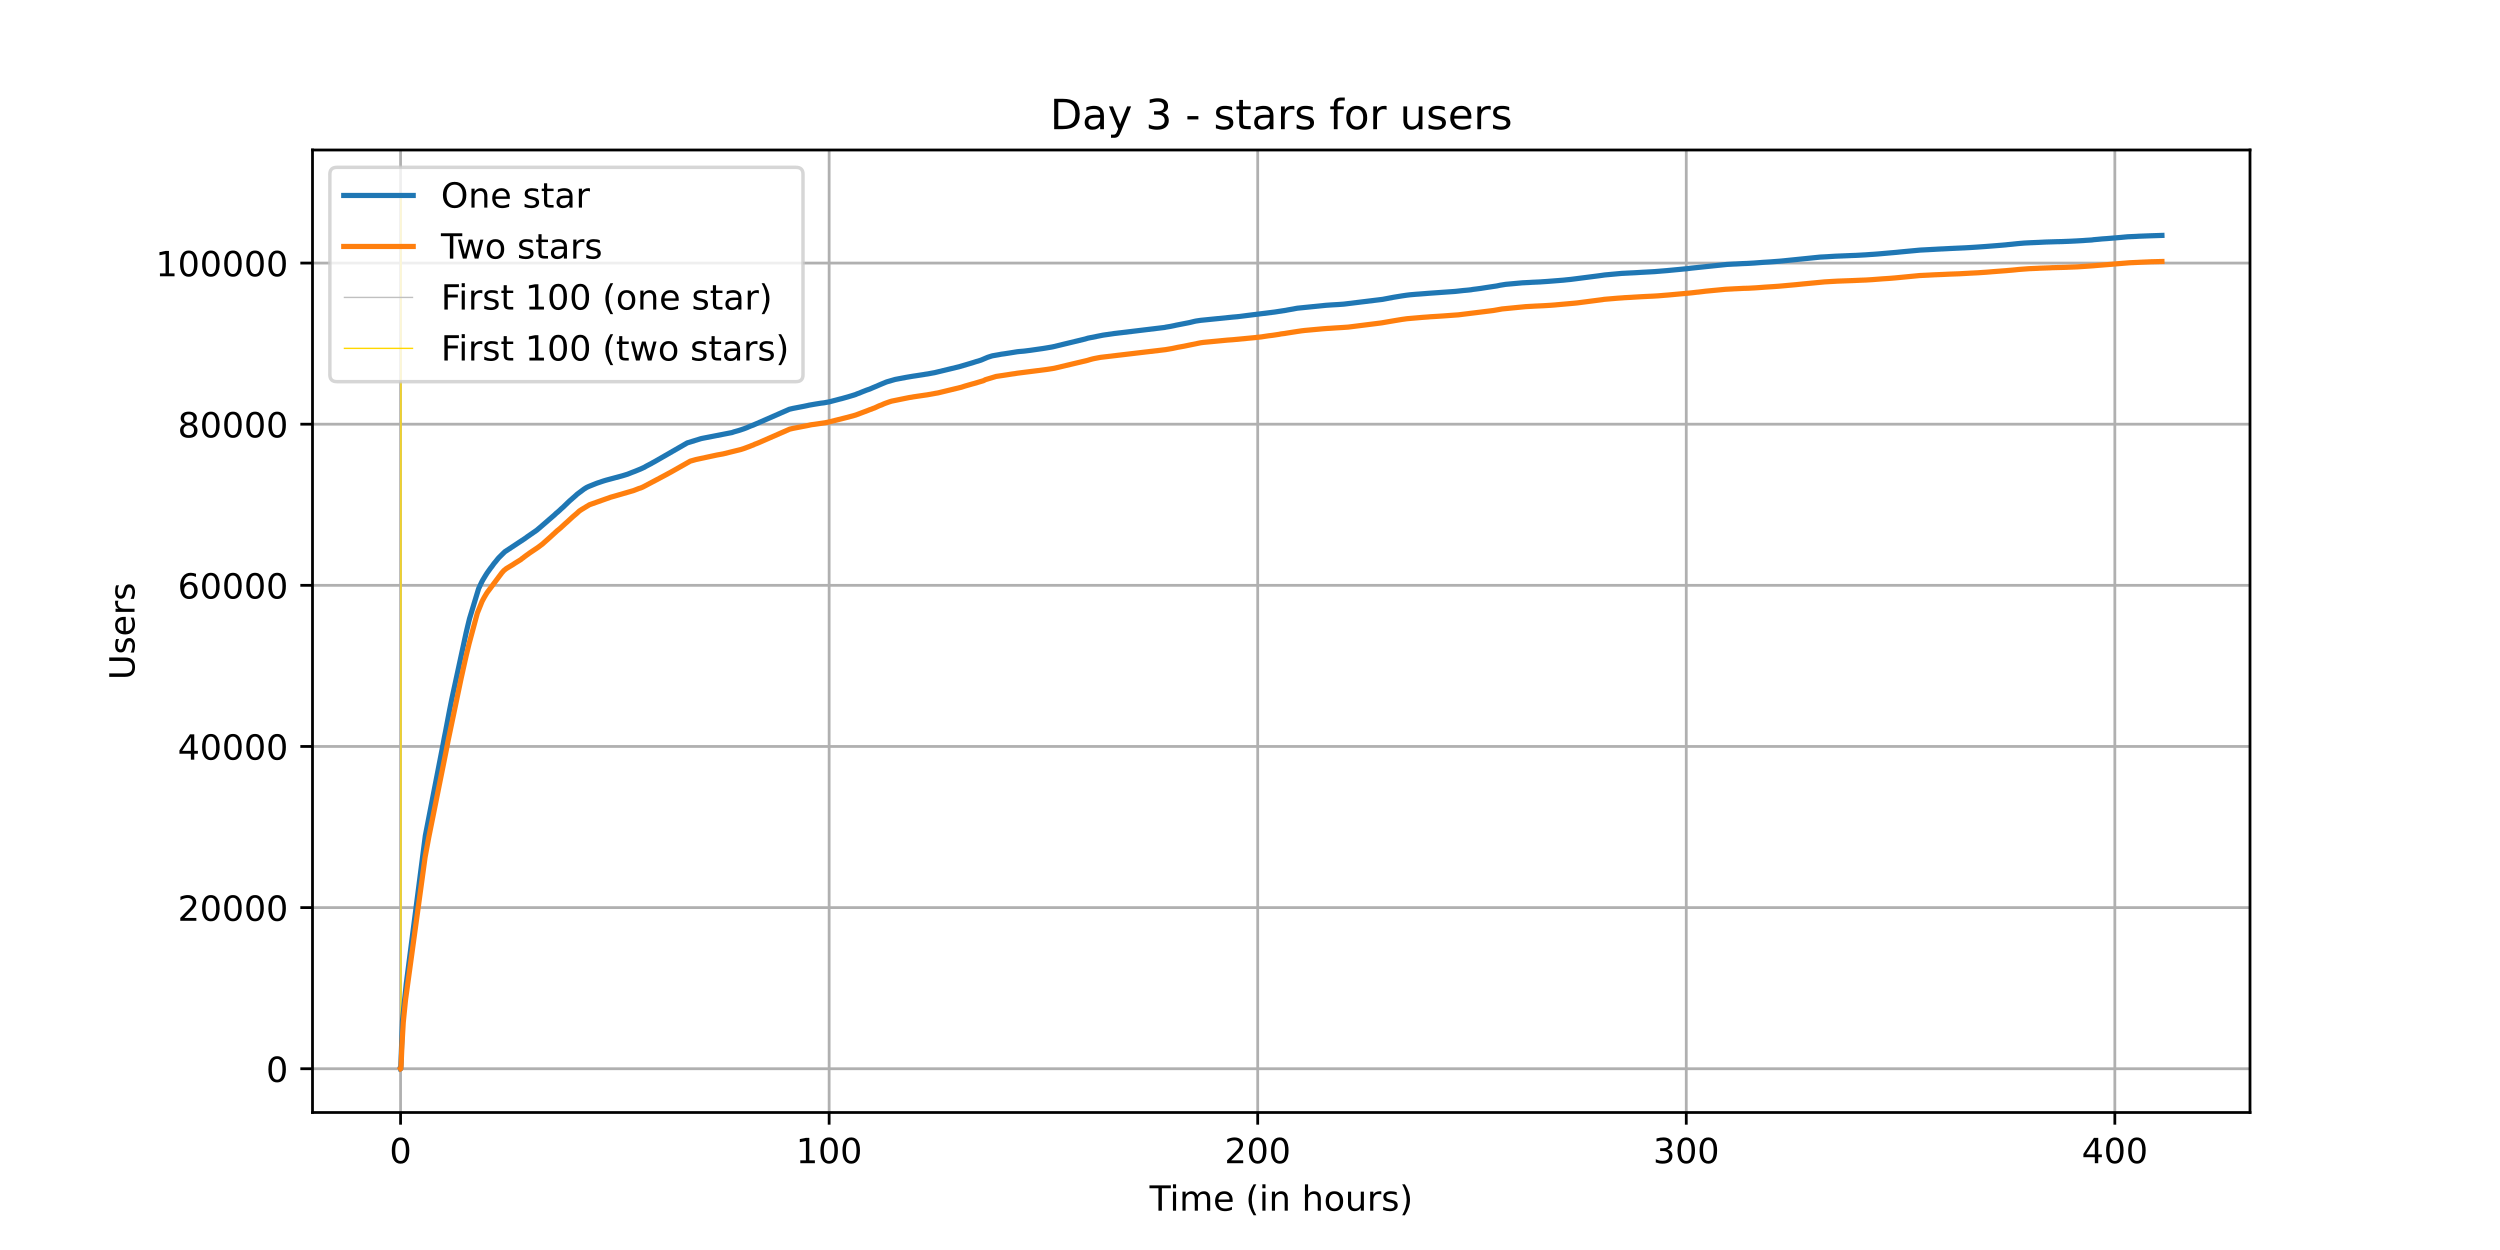<?xml version="1.0" encoding="utf-8" standalone="no"?>
<!DOCTYPE svg PUBLIC "-//W3C//DTD SVG 1.1//EN"
  "http://www.w3.org/Graphics/SVG/1.1/DTD/svg11.dtd">
<!-- Created with matplotlib (https://matplotlib.org/) -->
<svg height="360pt" version="1.1" viewBox="0 0 720 360" width="720pt" xmlns="http://www.w3.org/2000/svg" xmlns:xlink="http://www.w3.org/1999/xlink">
 <defs>
  <style type="text/css">*{stroke-linecap:butt;stroke-linejoin:round;}</style>
 </defs>
 <g id="figure_1">
  <g id="patch_1">
   <path d="M 0 360 
L 720 360 
L 720 0 
L 0 0 
z
" style="fill:#ffffff;"/>
  </g>
  <g id="axes_1">
   <g id="patch_2">
    <path d="M 90 320.4 
L 648 320.4 
L 648 43.2 
L 90 43.2 
z
" style="fill:#ffffff;"/>
   </g>
   <g id="matplotlib.axis_1">
    <g id="xtick_1">
     <g id="line2d_1">
      <path clip-path="url(#pcbed439eac)" d="M 115.364 320.4 
L 115.364 43.2 
" style="fill:none;stroke:#b0b0b0;stroke-linecap:square;stroke-width:0.8;"/>
     </g>
     <g id="line2d_2">
      <defs>
       <path d="M 0 0 
L 0 3.5 
" id="m669757d100" style="stroke:#000000;stroke-width:0.8;"/>
      </defs>
      <g>
       <use style="stroke:#000000;stroke-width:0.8;" x="115.364" xlink:href="#m669757d100" y="320.4"/>
      </g>
     </g>
     <g id="text_1">
      <!-- 0 -->
      <g transform="translate(112.182 334.998)scale(0.1 -0.1)">
       <defs>
        <path d="M 31.781 66.406 
Q 24.172 66.406 20.328 58.906 
Q 16.5 51.422 16.5 36.375 
Q 16.5 21.391 20.328 13.891 
Q 24.172 6.391 31.781 6.391 
Q 39.453 6.391 43.281 13.891 
Q 47.125 21.391 47.125 36.375 
Q 47.125 51.422 43.281 58.906 
Q 39.453 66.406 31.781 66.406 
z
M 31.781 74.219 
Q 44.047 74.219 50.516 64.516 
Q 56.984 54.828 56.984 36.375 
Q 56.984 17.969 50.516 8.266 
Q 44.047 -1.422 31.781 -1.422 
Q 19.531 -1.422 13.062 8.266 
Q 6.594 17.969 6.594 36.375 
Q 6.594 54.828 13.062 64.516 
Q 19.531 74.219 31.781 74.219 
z
" id="DejaVuSans-48"/>
       </defs>
       <use xlink:href="#DejaVuSans-48"/>
      </g>
     </g>
    </g>
    <g id="xtick_2">
     <g id="line2d_3">
      <path clip-path="url(#pcbed439eac)" d="M 238.791 320.4 
L 238.791 43.2 
" style="fill:none;stroke:#b0b0b0;stroke-linecap:square;stroke-width:0.8;"/>
     </g>
     <g id="line2d_4">
      <g>
       <use style="stroke:#000000;stroke-width:0.8;" x="238.791" xlink:href="#m669757d100" y="320.4"/>
      </g>
     </g>
     <g id="text_2">
      <!-- 100 -->
      <g transform="translate(229.247 334.998)scale(0.1 -0.1)">
       <defs>
        <path d="M 12.406 8.297 
L 28.516 8.297 
L 28.516 63.922 
L 10.984 60.406 
L 10.984 69.391 
L 28.422 72.906 
L 38.281 72.906 
L 38.281 8.297 
L 54.391 8.297 
L 54.391 0 
L 12.406 0 
z
" id="DejaVuSans-49"/>
       </defs>
       <use xlink:href="#DejaVuSans-49"/>
       <use x="63.623" xlink:href="#DejaVuSans-48"/>
       <use x="127.246" xlink:href="#DejaVuSans-48"/>
      </g>
     </g>
    </g>
    <g id="xtick_3">
     <g id="line2d_5">
      <path clip-path="url(#pcbed439eac)" d="M 362.219 320.4 
L 362.219 43.2 
" style="fill:none;stroke:#b0b0b0;stroke-linecap:square;stroke-width:0.8;"/>
     </g>
     <g id="line2d_6">
      <g>
       <use style="stroke:#000000;stroke-width:0.8;" x="362.219" xlink:href="#m669757d100" y="320.4"/>
      </g>
     </g>
     <g id="text_3">
      <!-- 200 -->
      <g transform="translate(352.675 334.998)scale(0.1 -0.1)">
       <defs>
        <path d="M 19.188 8.297 
L 53.609 8.297 
L 53.609 0 
L 7.328 0 
L 7.328 8.297 
Q 12.938 14.109 22.625 23.891 
Q 32.328 33.688 34.812 36.531 
Q 39.547 41.844 41.422 45.531 
Q 43.312 49.219 43.312 52.781 
Q 43.312 58.594 39.234 62.25 
Q 35.156 65.922 28.609 65.922 
Q 23.969 65.922 18.812 64.312 
Q 13.672 62.703 7.812 59.422 
L 7.812 69.391 
Q 13.766 71.781 18.938 73 
Q 24.125 74.219 28.422 74.219 
Q 39.75 74.219 46.484 68.547 
Q 53.219 62.891 53.219 53.422 
Q 53.219 48.922 51.531 44.891 
Q 49.859 40.875 45.406 35.406 
Q 44.188 33.984 37.641 27.219 
Q 31.109 20.453 19.188 8.297 
z
" id="DejaVuSans-50"/>
       </defs>
       <use xlink:href="#DejaVuSans-50"/>
       <use x="63.623" xlink:href="#DejaVuSans-48"/>
       <use x="127.246" xlink:href="#DejaVuSans-48"/>
      </g>
     </g>
    </g>
    <g id="xtick_4">
     <g id="line2d_7">
      <path clip-path="url(#pcbed439eac)" d="M 485.646 320.4 
L 485.646 43.2 
" style="fill:none;stroke:#b0b0b0;stroke-linecap:square;stroke-width:0.8;"/>
     </g>
     <g id="line2d_8">
      <g>
       <use style="stroke:#000000;stroke-width:0.8;" x="485.646" xlink:href="#m669757d100" y="320.4"/>
      </g>
     </g>
     <g id="text_4">
      <!-- 300 -->
      <g transform="translate(476.102 334.998)scale(0.1 -0.1)">
       <defs>
        <path d="M 40.578 39.312 
Q 47.656 37.797 51.625 33 
Q 55.609 28.219 55.609 21.188 
Q 55.609 10.406 48.188 4.484 
Q 40.766 -1.422 27.094 -1.422 
Q 22.516 -1.422 17.656 -0.516 
Q 12.797 0.391 7.625 2.203 
L 7.625 11.719 
Q 11.719 9.328 16.594 8.109 
Q 21.484 6.891 26.812 6.891 
Q 36.078 6.891 40.938 10.547 
Q 45.797 14.203 45.797 21.188 
Q 45.797 27.641 41.281 31.266 
Q 36.766 34.906 28.719 34.906 
L 20.219 34.906 
L 20.219 43.016 
L 29.109 43.016 
Q 36.375 43.016 40.234 45.922 
Q 44.094 48.828 44.094 54.297 
Q 44.094 59.906 40.109 62.906 
Q 36.141 65.922 28.719 65.922 
Q 24.656 65.922 20.016 65.031 
Q 15.375 64.156 9.812 62.312 
L 9.812 71.094 
Q 15.438 72.656 20.344 73.438 
Q 25.25 74.219 29.594 74.219 
Q 40.828 74.219 47.359 69.109 
Q 53.906 64.016 53.906 55.328 
Q 53.906 49.266 50.438 45.094 
Q 46.969 40.922 40.578 39.312 
z
" id="DejaVuSans-51"/>
       </defs>
       <use xlink:href="#DejaVuSans-51"/>
       <use x="63.623" xlink:href="#DejaVuSans-48"/>
       <use x="127.246" xlink:href="#DejaVuSans-48"/>
      </g>
     </g>
    </g>
    <g id="xtick_5">
     <g id="line2d_9">
      <path clip-path="url(#pcbed439eac)" d="M 609.073 320.4 
L 609.073 43.2 
" style="fill:none;stroke:#b0b0b0;stroke-linecap:square;stroke-width:0.8;"/>
     </g>
     <g id="line2d_10">
      <g>
       <use style="stroke:#000000;stroke-width:0.8;" x="609.073" xlink:href="#m669757d100" y="320.4"/>
      </g>
     </g>
     <g id="text_5">
      <!-- 400 -->
      <g transform="translate(599.53 334.998)scale(0.1 -0.1)">
       <defs>
        <path d="M 37.797 64.312 
L 12.891 25.391 
L 37.797 25.391 
z
M 35.203 72.906 
L 47.609 72.906 
L 47.609 25.391 
L 58.016 25.391 
L 58.016 17.188 
L 47.609 17.188 
L 47.609 0 
L 37.797 0 
L 37.797 17.188 
L 4.891 17.188 
L 4.891 26.703 
z
" id="DejaVuSans-52"/>
       </defs>
       <use xlink:href="#DejaVuSans-52"/>
       <use x="63.623" xlink:href="#DejaVuSans-48"/>
       <use x="127.246" xlink:href="#DejaVuSans-48"/>
      </g>
     </g>
    </g>
    <g id="text_6">
     <!-- Time (in hours) -->
     <g transform="translate(331.072 348.677)scale(0.1 -0.1)">
      <defs>
       <path d="M -0.297 72.906 
L 61.375 72.906 
L 61.375 64.594 
L 35.5 64.594 
L 35.5 0 
L 25.594 0 
L 25.594 64.594 
L -0.297 64.594 
z
" id="DejaVuSans-84"/>
       <path d="M 9.422 54.688 
L 18.406 54.688 
L 18.406 0 
L 9.422 0 
z
M 9.422 75.984 
L 18.406 75.984 
L 18.406 64.594 
L 9.422 64.594 
z
" id="DejaVuSans-105"/>
       <path d="M 52 44.188 
Q 55.375 50.25 60.062 53.125 
Q 64.75 56 71.094 56 
Q 79.641 56 84.281 50.016 
Q 88.922 44.047 88.922 33.016 
L 88.922 0 
L 79.891 0 
L 79.891 32.719 
Q 79.891 40.578 77.094 44.375 
Q 74.312 48.188 68.609 48.188 
Q 61.625 48.188 57.562 43.547 
Q 53.516 38.922 53.516 30.906 
L 53.516 0 
L 44.484 0 
L 44.484 32.719 
Q 44.484 40.625 41.703 44.406 
Q 38.922 48.188 33.109 48.188 
Q 26.219 48.188 22.156 43.531 
Q 18.109 38.875 18.109 30.906 
L 18.109 0 
L 9.078 0 
L 9.078 54.688 
L 18.109 54.688 
L 18.109 46.188 
Q 21.188 51.219 25.484 53.609 
Q 29.781 56 35.688 56 
Q 41.656 56 45.828 52.969 
Q 50 49.953 52 44.188 
z
" id="DejaVuSans-109"/>
       <path d="M 56.203 29.594 
L 56.203 25.203 
L 14.891 25.203 
Q 15.484 15.922 20.484 11.062 
Q 25.484 6.203 34.422 6.203 
Q 39.594 6.203 44.453 7.469 
Q 49.312 8.734 54.109 11.281 
L 54.109 2.781 
Q 49.266 0.734 44.188 -0.344 
Q 39.109 -1.422 33.891 -1.422 
Q 20.797 -1.422 13.156 6.188 
Q 5.516 13.812 5.516 26.812 
Q 5.516 40.234 12.766 48.109 
Q 20.016 56 32.328 56 
Q 43.359 56 49.781 48.891 
Q 56.203 41.797 56.203 29.594 
z
M 47.219 32.234 
Q 47.125 39.594 43.094 43.984 
Q 39.062 48.391 32.422 48.391 
Q 24.906 48.391 20.391 44.141 
Q 15.875 39.891 15.188 32.172 
z
" id="DejaVuSans-101"/>
       <path id="DejaVuSans-32"/>
       <path d="M 31 75.875 
Q 24.469 64.656 21.281 53.656 
Q 18.109 42.672 18.109 31.391 
Q 18.109 20.125 21.312 9.062 
Q 24.516 -2 31 -13.188 
L 23.188 -13.188 
Q 15.875 -1.703 12.234 9.375 
Q 8.594 20.453 8.594 31.391 
Q 8.594 42.281 12.203 53.312 
Q 15.828 64.359 23.188 75.875 
z
" id="DejaVuSans-40"/>
       <path d="M 54.891 33.016 
L 54.891 0 
L 45.906 0 
L 45.906 32.719 
Q 45.906 40.484 42.875 44.328 
Q 39.844 48.188 33.797 48.188 
Q 26.516 48.188 22.312 43.547 
Q 18.109 38.922 18.109 30.906 
L 18.109 0 
L 9.078 0 
L 9.078 54.688 
L 18.109 54.688 
L 18.109 46.188 
Q 21.344 51.125 25.703 53.562 
Q 30.078 56 35.797 56 
Q 45.219 56 50.047 50.172 
Q 54.891 44.344 54.891 33.016 
z
" id="DejaVuSans-110"/>
       <path d="M 54.891 33.016 
L 54.891 0 
L 45.906 0 
L 45.906 32.719 
Q 45.906 40.484 42.875 44.328 
Q 39.844 48.188 33.797 48.188 
Q 26.516 48.188 22.312 43.547 
Q 18.109 38.922 18.109 30.906 
L 18.109 0 
L 9.078 0 
L 9.078 75.984 
L 18.109 75.984 
L 18.109 46.188 
Q 21.344 51.125 25.703 53.562 
Q 30.078 56 35.797 56 
Q 45.219 56 50.047 50.172 
Q 54.891 44.344 54.891 33.016 
z
" id="DejaVuSans-104"/>
       <path d="M 30.609 48.391 
Q 23.391 48.391 19.188 42.75 
Q 14.984 37.109 14.984 27.297 
Q 14.984 17.484 19.156 11.844 
Q 23.344 6.203 30.609 6.203 
Q 37.797 6.203 41.984 11.859 
Q 46.188 17.531 46.188 27.297 
Q 46.188 37.016 41.984 42.703 
Q 37.797 48.391 30.609 48.391 
z
M 30.609 56 
Q 42.328 56 49.016 48.375 
Q 55.719 40.766 55.719 27.297 
Q 55.719 13.875 49.016 6.219 
Q 42.328 -1.422 30.609 -1.422 
Q 18.844 -1.422 12.172 6.219 
Q 5.516 13.875 5.516 27.297 
Q 5.516 40.766 12.172 48.375 
Q 18.844 56 30.609 56 
z
" id="DejaVuSans-111"/>
       <path d="M 8.5 21.578 
L 8.5 54.688 
L 17.484 54.688 
L 17.484 21.922 
Q 17.484 14.156 20.5 10.266 
Q 23.531 6.391 29.594 6.391 
Q 36.859 6.391 41.078 11.031 
Q 45.312 15.672 45.312 23.688 
L 45.312 54.688 
L 54.297 54.688 
L 54.297 0 
L 45.312 0 
L 45.312 8.406 
Q 42.047 3.422 37.719 1 
Q 33.406 -1.422 27.688 -1.422 
Q 18.266 -1.422 13.375 4.438 
Q 8.5 10.297 8.5 21.578 
z
M 31.109 56 
z
" id="DejaVuSans-117"/>
       <path d="M 41.109 46.297 
Q 39.594 47.172 37.812 47.578 
Q 36.031 48 33.891 48 
Q 26.266 48 22.188 43.047 
Q 18.109 38.094 18.109 28.812 
L 18.109 0 
L 9.078 0 
L 9.078 54.688 
L 18.109 54.688 
L 18.109 46.188 
Q 20.953 51.172 25.484 53.578 
Q 30.031 56 36.531 56 
Q 37.453 56 38.578 55.875 
Q 39.703 55.766 41.062 55.516 
z
" id="DejaVuSans-114"/>
       <path d="M 44.281 53.078 
L 44.281 44.578 
Q 40.484 46.531 36.375 47.5 
Q 32.281 48.484 27.875 48.484 
Q 21.188 48.484 17.844 46.438 
Q 14.5 44.391 14.5 40.281 
Q 14.5 37.156 16.891 35.375 
Q 19.281 33.594 26.516 31.984 
L 29.594 31.297 
Q 39.156 29.25 43.188 25.516 
Q 47.219 21.781 47.219 15.094 
Q 47.219 7.469 41.188 3.016 
Q 35.156 -1.422 24.609 -1.422 
Q 20.219 -1.422 15.453 -0.562 
Q 10.688 0.297 5.422 2 
L 5.422 11.281 
Q 10.406 8.688 15.234 7.391 
Q 20.062 6.109 24.812 6.109 
Q 31.156 6.109 34.562 8.281 
Q 37.984 10.453 37.984 14.406 
Q 37.984 18.062 35.516 20.016 
Q 33.062 21.969 24.703 23.781 
L 21.578 24.516 
Q 13.234 26.266 9.516 29.906 
Q 5.812 33.547 5.812 39.891 
Q 5.812 47.609 11.281 51.797 
Q 16.75 56 26.812 56 
Q 31.781 56 36.172 55.266 
Q 40.578 54.547 44.281 53.078 
z
" id="DejaVuSans-115"/>
       <path d="M 8.016 75.875 
L 15.828 75.875 
Q 23.141 64.359 26.781 53.312 
Q 30.422 42.281 30.422 31.391 
Q 30.422 20.453 26.781 9.375 
Q 23.141 -1.703 15.828 -13.188 
L 8.016 -13.188 
Q 14.5 -2 17.703 9.062 
Q 20.906 20.125 20.906 31.391 
Q 20.906 42.672 17.703 53.656 
Q 14.5 64.656 8.016 75.875 
z
" id="DejaVuSans-41"/>
      </defs>
      <use xlink:href="#DejaVuSans-84"/>
      <use x="57.959" xlink:href="#DejaVuSans-105"/>
      <use x="85.742" xlink:href="#DejaVuSans-109"/>
      <use x="183.154" xlink:href="#DejaVuSans-101"/>
      <use x="244.678" xlink:href="#DejaVuSans-32"/>
      <use x="276.465" xlink:href="#DejaVuSans-40"/>
      <use x="315.479" xlink:href="#DejaVuSans-105"/>
      <use x="343.262" xlink:href="#DejaVuSans-110"/>
      <use x="406.641" xlink:href="#DejaVuSans-32"/>
      <use x="438.428" xlink:href="#DejaVuSans-104"/>
      <use x="501.807" xlink:href="#DejaVuSans-111"/>
      <use x="562.988" xlink:href="#DejaVuSans-117"/>
      <use x="626.367" xlink:href="#DejaVuSans-114"/>
      <use x="667.48" xlink:href="#DejaVuSans-115"/>
      <use x="719.58" xlink:href="#DejaVuSans-41"/>
     </g>
    </g>
   </g>
   <g id="matplotlib.axis_2">
    <g id="ytick_1">
     <g id="line2d_11">
      <path clip-path="url(#pcbed439eac)" d="M 90 307.8 
L 648 307.8 
" style="fill:none;stroke:#b0b0b0;stroke-linecap:square;stroke-width:0.8;"/>
     </g>
     <g id="line2d_12">
      <defs>
       <path d="M 0 0 
L -3.5 0 
" id="m3b48a72326" style="stroke:#000000;stroke-width:0.8;"/>
      </defs>
      <g>
       <use style="stroke:#000000;stroke-width:0.8;" x="90" xlink:href="#m3b48a72326" y="307.8"/>
      </g>
     </g>
     <g id="text_7">
      <!-- 0 -->
      <g transform="translate(76.638 311.599)scale(0.1 -0.1)">
       <use xlink:href="#DejaVuSans-48"/>
      </g>
     </g>
    </g>
    <g id="ytick_2">
     <g id="line2d_13">
      <path clip-path="url(#pcbed439eac)" d="M 90 261.394 
L 648 261.394 
" style="fill:none;stroke:#b0b0b0;stroke-linecap:square;stroke-width:0.8;"/>
     </g>
     <g id="line2d_14">
      <g>
       <use style="stroke:#000000;stroke-width:0.8;" x="90" xlink:href="#m3b48a72326" y="261.394"/>
      </g>
     </g>
     <g id="text_8">
      <!-- 20000 -->
      <g transform="translate(51.188 265.193)scale(0.1 -0.1)">
       <use xlink:href="#DejaVuSans-50"/>
       <use x="63.623" xlink:href="#DejaVuSans-48"/>
       <use x="127.246" xlink:href="#DejaVuSans-48"/>
       <use x="190.869" xlink:href="#DejaVuSans-48"/>
       <use x="254.492" xlink:href="#DejaVuSans-48"/>
      </g>
     </g>
    </g>
    <g id="ytick_3">
     <g id="line2d_15">
      <path clip-path="url(#pcbed439eac)" d="M 90 214.987 
L 648 214.987 
" style="fill:none;stroke:#b0b0b0;stroke-linecap:square;stroke-width:0.8;"/>
     </g>
     <g id="line2d_16">
      <g>
       <use style="stroke:#000000;stroke-width:0.8;" x="90" xlink:href="#m3b48a72326" y="214.987"/>
      </g>
     </g>
     <g id="text_9">
      <!-- 40000 -->
      <g transform="translate(51.188 218.786)scale(0.1 -0.1)">
       <use xlink:href="#DejaVuSans-52"/>
       <use x="63.623" xlink:href="#DejaVuSans-48"/>
       <use x="127.246" xlink:href="#DejaVuSans-48"/>
       <use x="190.869" xlink:href="#DejaVuSans-48"/>
       <use x="254.492" xlink:href="#DejaVuSans-48"/>
      </g>
     </g>
    </g>
    <g id="ytick_4">
     <g id="line2d_17">
      <path clip-path="url(#pcbed439eac)" d="M 90 168.581 
L 648 168.581 
" style="fill:none;stroke:#b0b0b0;stroke-linecap:square;stroke-width:0.8;"/>
     </g>
     <g id="line2d_18">
      <g>
       <use style="stroke:#000000;stroke-width:0.8;" x="90" xlink:href="#m3b48a72326" y="168.581"/>
      </g>
     </g>
     <g id="text_10">
      <!-- 60000 -->
      <g transform="translate(51.188 172.38)scale(0.1 -0.1)">
       <defs>
        <path d="M 33.016 40.375 
Q 26.375 40.375 22.484 35.828 
Q 18.609 31.297 18.609 23.391 
Q 18.609 15.531 22.484 10.953 
Q 26.375 6.391 33.016 6.391 
Q 39.656 6.391 43.531 10.953 
Q 47.406 15.531 47.406 23.391 
Q 47.406 31.297 43.531 35.828 
Q 39.656 40.375 33.016 40.375 
z
M 52.594 71.297 
L 52.594 62.312 
Q 48.875 64.062 45.094 64.984 
Q 41.312 65.922 37.594 65.922 
Q 27.828 65.922 22.672 59.328 
Q 17.531 52.734 16.797 39.406 
Q 19.672 43.656 24.016 45.922 
Q 28.375 48.188 33.594 48.188 
Q 44.578 48.188 50.953 41.516 
Q 57.328 34.859 57.328 23.391 
Q 57.328 12.156 50.688 5.359 
Q 44.047 -1.422 33.016 -1.422 
Q 20.359 -1.422 13.672 8.266 
Q 6.984 17.969 6.984 36.375 
Q 6.984 53.656 15.188 63.938 
Q 23.391 74.219 37.203 74.219 
Q 40.922 74.219 44.703 73.484 
Q 48.484 72.75 52.594 71.297 
z
" id="DejaVuSans-54"/>
       </defs>
       <use xlink:href="#DejaVuSans-54"/>
       <use x="63.623" xlink:href="#DejaVuSans-48"/>
       <use x="127.246" xlink:href="#DejaVuSans-48"/>
       <use x="190.869" xlink:href="#DejaVuSans-48"/>
       <use x="254.492" xlink:href="#DejaVuSans-48"/>
      </g>
     </g>
    </g>
    <g id="ytick_5">
     <g id="line2d_19">
      <path clip-path="url(#pcbed439eac)" d="M 90 122.174 
L 648 122.174 
" style="fill:none;stroke:#b0b0b0;stroke-linecap:square;stroke-width:0.8;"/>
     </g>
     <g id="line2d_20">
      <g>
       <use style="stroke:#000000;stroke-width:0.8;" x="90" xlink:href="#m3b48a72326" y="122.174"/>
      </g>
     </g>
     <g id="text_11">
      <!-- 80000 -->
      <g transform="translate(51.188 125.974)scale(0.1 -0.1)">
       <defs>
        <path d="M 31.781 34.625 
Q 24.75 34.625 20.719 30.859 
Q 16.703 27.094 16.703 20.516 
Q 16.703 13.922 20.719 10.156 
Q 24.75 6.391 31.781 6.391 
Q 38.812 6.391 42.859 10.172 
Q 46.922 13.969 46.922 20.516 
Q 46.922 27.094 42.891 30.859 
Q 38.875 34.625 31.781 34.625 
z
M 21.922 38.812 
Q 15.578 40.375 12.031 44.719 
Q 8.5 49.078 8.5 55.328 
Q 8.5 64.062 14.719 69.141 
Q 20.953 74.219 31.781 74.219 
Q 42.672 74.219 48.875 69.141 
Q 55.078 64.062 55.078 55.328 
Q 55.078 49.078 51.531 44.719 
Q 48 40.375 41.703 38.812 
Q 48.828 37.156 52.797 32.312 
Q 56.781 27.484 56.781 20.516 
Q 56.781 9.906 50.312 4.234 
Q 43.844 -1.422 31.781 -1.422 
Q 19.734 -1.422 13.25 4.234 
Q 6.781 9.906 6.781 20.516 
Q 6.781 27.484 10.781 32.312 
Q 14.797 37.156 21.922 38.812 
z
M 18.312 54.391 
Q 18.312 48.734 21.844 45.562 
Q 25.391 42.391 31.781 42.391 
Q 38.141 42.391 41.719 45.562 
Q 45.312 48.734 45.312 54.391 
Q 45.312 60.062 41.719 63.234 
Q 38.141 66.406 31.781 66.406 
Q 25.391 66.406 21.844 63.234 
Q 18.312 60.062 18.312 54.391 
z
" id="DejaVuSans-56"/>
       </defs>
       <use xlink:href="#DejaVuSans-56"/>
       <use x="63.623" xlink:href="#DejaVuSans-48"/>
       <use x="127.246" xlink:href="#DejaVuSans-48"/>
       <use x="190.869" xlink:href="#DejaVuSans-48"/>
       <use x="254.492" xlink:href="#DejaVuSans-48"/>
      </g>
     </g>
    </g>
    <g id="ytick_6">
     <g id="line2d_21">
      <path clip-path="url(#pcbed439eac)" d="M 90 75.768 
L 648 75.768 
" style="fill:none;stroke:#b0b0b0;stroke-linecap:square;stroke-width:0.8;"/>
     </g>
     <g id="line2d_22">
      <g>
       <use style="stroke:#000000;stroke-width:0.8;" x="90" xlink:href="#m3b48a72326" y="75.768"/>
      </g>
     </g>
     <g id="text_12">
      <!-- 100000 -->
      <g transform="translate(44.825 79.567)scale(0.1 -0.1)">
       <use xlink:href="#DejaVuSans-49"/>
       <use x="63.623" xlink:href="#DejaVuSans-48"/>
       <use x="127.246" xlink:href="#DejaVuSans-48"/>
       <use x="190.869" xlink:href="#DejaVuSans-48"/>
       <use x="254.492" xlink:href="#DejaVuSans-48"/>
       <use x="318.115" xlink:href="#DejaVuSans-48"/>
      </g>
     </g>
    </g>
    <g id="text_13">
     <!-- Users -->
     <g transform="translate(38.745 195.801)rotate(-90)scale(0.1 -0.1)">
      <defs>
       <path d="M 8.688 72.906 
L 18.609 72.906 
L 18.609 28.609 
Q 18.609 16.891 22.844 11.734 
Q 27.094 6.594 36.625 6.594 
Q 46.094 6.594 50.344 11.734 
Q 54.594 16.891 54.594 28.609 
L 54.594 72.906 
L 64.5 72.906 
L 64.5 27.391 
Q 64.5 13.141 57.438 5.859 
Q 50.391 -1.422 36.625 -1.422 
Q 22.797 -1.422 15.734 5.859 
Q 8.688 13.141 8.688 27.391 
z
" id="DejaVuSans-85"/>
      </defs>
      <use xlink:href="#DejaVuSans-85"/>
      <use x="73.193" xlink:href="#DejaVuSans-115"/>
      <use x="125.293" xlink:href="#DejaVuSans-101"/>
      <use x="186.816" xlink:href="#DejaVuSans-114"/>
      <use x="227.93" xlink:href="#DejaVuSans-115"/>
     </g>
    </g>
   </g>
   <g id="LineCollection_1">
    <path clip-path="url(#pcbed439eac)" d="M 115.43 307.8 
L 115.43 55.8 
" style="fill:none;stroke:#c0c0c0;stroke-width:0.4;"/>
   </g>
   <g id="LineCollection_2">
    <path clip-path="url(#pcbed439eac)" d="M 115.471 307.8 
L 115.471 55.8 
" style="fill:none;stroke:#ffd700;stroke-width:0.4;"/>
   </g>
   <g id="line2d_23">
    <path clip-path="url(#pcbed439eac)" d="M 115.364 307.8 
L 115.393 307.793 
L 115.454 306.677 
L 115.918 293.978 
L 117.004 283.323 
L 122.493 240.689 
L 127.65 214.136 
L 127.996 212.258 
L 128.282 210.848 
L 128.681 208.743 
L 129.444 204.71 
L 130.076 201.539 
L 134.176 182.554 
L 134.196 182.445 
L 134.665 180.465 
L 135.216 178.199 
L 137.827 169.576 
L 137.97 169.265 
L 138.765 167.564 
L 139.122 166.915 
L 139.896 165.639 
L 140.295 165.007 
L 141.295 163.604 
L 141.646 163.174 
L 142.114 162.511 
L 142.437 162.095 
L 142.705 161.787 
L 143.458 160.845 
L 143.722 160.557 
L 145.373 158.919 
L 151.225 155.053 
L 151.781 154.643 
L 154.569 152.714 
L 155.303 152.093 
L 159.433 148.524 
L 159.605 148.382 
L 160.319 147.698 
L 160.492 147.591 
L 160.899 147.222 
L 161.163 146.99 
L 161.57 146.598 
L 162.263 145.983 
L 163.403 144.874 
L 164.075 144.236 
L 164.746 143.654 
L 164.991 143.431 
L 165.337 143.138 
L 166.233 142.324 
L 168.232 140.83 
L 168.859 140.44 
L 169.022 140.352 
L 169.435 140.157 
L 169.68 140.05 
L 171.872 139.173 
L 172.096 139.096 
L 173.765 138.53 
L 174.579 138.284 
L 179.184 137.045 
L 180.079 136.772 
L 180.751 136.563 
L 182.033 136.052 
L 182.847 135.746 
L 184.518 135.059 
L 184.844 134.911 
L 185.313 134.69 
L 185.656 134.539 
L 185.823 134.416 
L 186.312 134.15 
L 187.63 133.465 
L 187.861 133.319 
L 188.485 132.985 
L 197.929 127.555 
L 201.858 126.339 
L 202.347 126.23 
L 210.811 124.576 
L 211.382 124.374 
L 212.014 124.195 
L 212.646 124.019 
L 212.993 123.91 
L 213.278 123.819 
L 214.318 123.469 
L 214.99 123.207 
L 215.194 123.13 
L 215.48 122.991 
L 216.275 122.662 
L 216.703 122.513 
L 217.029 122.386 
L 217.335 122.244 
L 217.865 122.019 
L 227.344 117.863 
L 228.404 117.615 
L 231.524 117.012 
L 232.625 116.782 
L 232.991 116.694 
L 234.826 116.374 
L 236.457 116.111 
L 237.333 116.007 
L 238.108 115.858 
L 238.76 115.752 
L 242.022 114.893 
L 242.307 114.831 
L 244.244 114.29 
L 244.775 114.125 
L 245.223 113.995 
L 246.447 113.61 
L 246.774 113.457 
L 247.65 113.146 
L 247.854 113.046 
L 248.608 112.74 
L 249.281 112.478 
L 249.526 112.376 
L 250.504 112.042 
L 251.422 111.638 
L 252.054 111.38 
L 253.319 110.83 
L 253.625 110.7 
L 255.154 110.065 
L 255.46 109.956 
L 257.805 109.278 
L 260.966 108.677 
L 262.923 108.345 
L 263.514 108.259 
L 266.124 107.856 
L 266.45 107.793 
L 267.207 107.684 
L 268.741 107.399 
L 269.169 107.324 
L 276.224 105.621 
L 278.896 104.832 
L 280.323 104.401 
L 281.2 104.12 
L 281.608 104.013 
L 282.567 103.702 
L 283.974 103.104 
L 284.463 102.899 
L 285.564 102.542 
L 285.87 102.463 
L 287.644 102.152 
L 288.399 102.006 
L 289.215 101.897 
L 290.683 101.672 
L 292.967 101.303 
L 293.456 101.247 
L 294.72 101.141 
L 295.209 101.087 
L 296.025 100.981 
L 296.535 100.92 
L 300.265 100.384 
L 300.917 100.28 
L 302.915 99.943 
L 303.384 99.846 
L 312.521 97.637 
L 313.337 97.389 
L 317.681 96.521 
L 320.964 96.043 
L 321.453 95.99 
L 322.33 95.881 
L 322.819 95.829 
L 335.457 94.298 
L 335.763 94.221 
L 336.395 94.115 
L 337.048 94.01 
L 338.23 93.769 
L 338.781 93.639 
L 342.29 92.957 
L 342.779 92.852 
L 343.922 92.572 
L 344.413 92.465 
L 345.82 92.254 
L 355.058 91.323 
L 356.322 91.214 
L 367.173 89.859 
L 367.805 89.76 
L 370.415 89.356 
L 370.761 89.282 
L 372.556 88.968 
L 373.025 88.873 
L 373.637 88.764 
L 381.896 87.926 
L 383.445 87.817 
L 385.483 87.699 
L 386.992 87.59 
L 398.166 86.219 
L 401.325 85.618 
L 403.425 85.274 
L 403.833 85.207 
L 405.178 85.01 
L 406.055 84.901 
L 406.85 84.831 
L 408.094 84.727 
L 408.501 84.704 
L 411.58 84.458 
L 419.043 83.933 
L 419.532 83.882 
L 420.491 83.775 
L 421.449 83.669 
L 422.651 83.562 
L 423.61 83.458 
L 424.201 83.351 
L 425.282 83.216 
L 426.057 83.109 
L 426.424 83.063 
L 427.993 82.815 
L 431.092 82.351 
L 432.03 82.149 
L 433.641 81.891 
L 438.432 81.453 
L 440.572 81.344 
L 441.245 81.3 
L 443.65 81.191 
L 444.099 81.156 
L 445.709 81.047 
L 448.972 80.789 
L 450.297 80.68 
L 451.215 80.583 
L 452.338 80.474 
L 460.208 79.46 
L 461.411 79.295 
L 462.166 79.186 
L 467.019 78.74 
L 469.14 78.631 
L 470.811 78.55 
L 472.626 78.441 
L 474.505 78.339 
L 476.464 78.23 
L 480.012 77.94 
L 481.112 77.835 
L 481.581 77.791 
L 482.682 77.685 
L 483.498 77.61 
L 484.599 77.501 
L 485.475 77.415 
L 486.454 77.311 
L 486.841 77.253 
L 497.364 76.155 
L 499.403 76.046 
L 499.974 76.028 
L 501.87 75.919 
L 503.317 75.863 
L 505.172 75.754 
L 508.006 75.541 
L 509.8 75.432 
L 512.757 75.209 
L 513.858 75.1 
L 524.198 74.044 
L 526.237 73.937 
L 526.665 73.907 
L 528.419 73.798 
L 529.051 73.768 
L 530.559 73.708 
L 533.17 73.598 
L 534.639 73.543 
L 536.576 73.434 
L 537.208 73.401 
L 538.717 73.292 
L 539.369 73.253 
L 540.837 73.144 
L 544.996 72.777 
L 546.239 72.67 
L 547.157 72.575 
L 553.011 72.025 
L 555.091 71.916 
L 557.027 71.81 
L 558.944 71.703 
L 559.514 71.682 
L 561.594 71.573 
L 563.265 71.494 
L 565.691 71.385 
L 567.607 71.278 
L 569.32 71.169 
L 571.991 70.979 
L 573.377 70.87 
L 576.496 70.622 
L 577.68 70.517 
L 578.21 70.454 
L 579.393 70.345 
L 579.883 70.292 
L 580.902 70.183 
L 581.718 70.109 
L 583.003 70 
L 584.798 69.907 
L 587.326 69.798 
L 589.08 69.71 
L 592.525 69.601 
L 593.646 69.582 
L 596.378 69.473 
L 598.091 69.387 
L 599.987 69.278 
L 600.72 69.22 
L 602.433 69.113 
L 603.004 69.03 
L 604.228 68.923 
L 604.493 68.898 
L 605.369 68.812 
L 606.919 68.703 
L 610.772 68.378 
L 611.913 68.269 
L 612.749 68.192 
L 615.236 68.083 
L 615.929 68.037 
L 618.763 67.928 
L 620.129 67.881 
L 622.636 67.8 
L 622.636 67.8 
" style="fill:none;stroke:#1f77b4;stroke-linecap:square;stroke-width:1.5;"/>
   </g>
   <g id="line2d_24">
    <path clip-path="url(#pcbed439eac)" d="M 115.364 307.8 
L 115.434 307.754 
L 115.511 306.96 
L 115.76 301.018 
L 116.142 294.449 
L 116.794 287.915 
L 117.16 285.272 
L 122.432 246.836 
L 123.491 241.112 
L 128.547 215.966 
L 129.036 213.395 
L 132.853 195.137 
L 133.097 194.06 
L 133.647 191.566 
L 134.278 188.765 
L 135.094 185.378 
L 137.473 176.577 
L 138.827 173.221 
L 139.407 172.133 
L 140.091 170.982 
L 140.323 170.618 
L 144.496 165.014 
L 144.578 164.922 
L 145.067 164.362 
L 145.676 163.859 
L 145.883 163.713 
L 147.813 162.543 
L 148.228 162.26 
L 150.001 161.165 
L 150.418 160.81 
L 150.682 160.648 
L 150.919 160.443 
L 151.755 159.822 
L 151.924 159.713 
L 152.33 159.416 
L 152.453 159.316 
L 154.508 157.94 
L 155.078 157.548 
L 155.953 156.882 
L 156.098 156.787 
L 157.239 155.775 
L 158.035 155.07 
L 158.32 154.819 
L 160.492 152.823 
L 160.695 152.668 
L 161.359 152.116 
L 162.629 150.951 
L 162.894 150.707 
L 163.321 150.341 
L 164.115 149.605 
L 164.991 148.802 
L 165.927 148.013 
L 165.927 148.013 
L 166.151 147.821 
L 166.682 147.324 
L 166.886 147.139 
L 167.212 146.935 
L 167.477 146.754 
L 169.775 145.361 
L 170.088 145.252 
L 175.873 143.194 
L 176.884 142.911 
L 182.42 141.301 
L 182.766 141.171 
L 183.988 140.691 
L 183.988 140.691 
L 184.579 140.512 
L 185.17 140.254 
L 191.62 136.836 
L 192.448 136.382 
L 193.268 135.939 
L 198.804 132.806 
L 199.199 132.699 
L 200.392 132.356 
L 206.562 131.029 
L 208.263 130.722 
L 213.4 129.451 
L 213.686 129.356 
L 214.195 129.193 
L 215.541 128.692 
L 215.969 128.537 
L 216.459 128.326 
L 216.927 128.165 
L 217.417 127.917 
L 217.743 127.808 
L 218.477 127.513 
L 227.426 123.597 
L 228.465 123.355 
L 231.564 122.754 
L 232.115 122.65 
L 232.93 122.485 
L 233.358 122.383 
L 233.786 122.304 
L 234.643 122.195 
L 237.659 121.745 
L 238.006 121.676 
L 238.434 121.601 
L 243.652 120.29 
L 244.041 120.197 
L 246.447 119.532 
L 249.954 118.211 
L 250.464 117.998 
L 250.953 117.84 
L 251.442 117.634 
L 251.891 117.48 
L 252.319 117.281 
L 253.115 116.905 
L 253.36 116.807 
L 253.972 116.585 
L 254.4 116.378 
L 254.889 116.179 
L 256.031 115.77 
L 256.337 115.668 
L 256.806 115.524 
L 261.863 114.494 
L 262.556 114.392 
L 263.025 114.299 
L 266.389 113.803 
L 266.94 113.728 
L 269.475 113.269 
L 270.128 113.16 
L 276.877 111.524 
L 277.876 111.195 
L 280.058 110.568 
L 280.487 110.459 
L 282.954 109.724 
L 283.26 109.628 
L 283.79 109.345 
L 286.869 108.417 
L 289.806 107.976 
L 291.499 107.707 
L 292.294 107.603 
L 292.967 107.487 
L 301.529 106.394 
L 303.037 106.16 
L 303.669 106.053 
L 313.194 103.79 
L 313.663 103.647 
L 314.03 103.538 
L 314.744 103.35 
L 315.254 103.241 
L 316.641 102.976 
L 317.069 102.904 
L 335.681 100.695 
L 337.639 100.359 
L 338.74 100.124 
L 339.23 100.02 
L 340.943 99.714 
L 345.739 98.728 
L 346.514 98.621 
L 346.983 98.574 
L 353.488 97.95 
L 355.018 97.841 
L 361.237 97.25 
L 363.28 97.027 
L 363.912 96.925 
L 365.359 96.707 
L 366.297 96.597 
L 366.867 96.516 
L 368.417 96.28 
L 368.906 96.173 
L 370.007 96.038 
L 370.639 95.929 
L 373.25 95.519 
L 373.535 95.474 
L 374.269 95.365 
L 374.84 95.28 
L 375.737 95.17 
L 380.978 94.69 
L 382.426 94.581 
L 383.037 94.551 
L 384.627 94.442 
L 386.686 94.317 
L 388.279 94.208 
L 397.473 93.045 
L 398.023 92.969 
L 399.837 92.653 
L 401.774 92.321 
L 403.853 91.978 
L 404.425 91.901 
L 405.138 91.797 
L 405.607 91.753 
L 409.826 91.388 
L 411.396 91.279 
L 411.887 91.228 
L 414.008 91.101 
L 415.638 90.992 
L 418.431 90.787 
L 419.981 90.678 
L 429.563 89.49 
L 430.093 89.423 
L 431.867 89.112 
L 432.601 88.978 
L 439.369 88.312 
L 441.346 88.203 
L 442.019 88.163 
L 444.384 88.054 
L 446.464 87.931 
L 447.891 87.822 
L 448.38 87.771 
L 453.113 87.349 
L 454.234 87.24 
L 461.411 86.305 
L 462.044 86.205 
L 465.939 85.875 
L 467.427 85.773 
L 467.753 85.741 
L 469.752 85.634 
L 470.445 85.585 
L 472.28 85.479 
L 472.953 85.437 
L 475.118 85.33 
L 475.71 85.309 
L 477.545 85.202 
L 478.32 85.135 
L 479.624 85.026 
L 480.358 84.97 
L 485.72 84.476 
L 486.882 84.367 
L 487.84 84.26 
L 488.697 84.156 
L 489.145 84.119 
L 489.961 84.017 
L 490.328 83.973 
L 491.206 83.864 
L 496.936 83.316 
L 498.955 83.209 
L 499.383 83.181 
L 499.994 83.154 
L 502.237 83.045 
L 503.419 83.019 
L 505.396 82.91 
L 506.09 82.864 
L 507.537 82.757 
L 508.291 82.699 
L 510.575 82.553 
L 512.166 82.444 
L 517.121 81.996 
L 518.202 81.887 
L 519.12 81.792 
L 525.483 81.184 
L 527.298 81.075 
L 529.193 80.968 
L 532.068 80.859 
L 533.435 80.812 
L 535.903 80.703 
L 537.371 80.648 
L 539.145 80.539 
L 542.244 80.3 
L 543.895 80.193 
L 544.609 80.139 
L 545.893 80.03 
L 552.889 79.353 
L 555.213 79.244 
L 557.089 79.144 
L 559.718 79.035 
L 561.43 78.951 
L 564.346 78.847 
L 564.774 78.819 
L 566.812 78.71 
L 567.485 78.668 
L 569.667 78.559 
L 572.134 78.392 
L 573.397 78.288 
L 573.866 78.246 
L 574.6 78.19 
L 577.639 77.958 
L 578.842 77.849 
L 579.25 77.821 
L 580.393 77.712 
L 581.331 77.61 
L 584.329 77.383 
L 586.878 77.274 
L 587.306 77.244 
L 590.344 77.135 
L 590.996 77.098 
L 594.992 76.991 
L 595.603 76.961 
L 598.295 76.854 
L 598.967 76.81 
L 600.619 76.703 
L 601.332 76.652 
L 602.78 76.548 
L 603.595 76.476 
L 606.796 76.218 
L 608.183 76.111 
L 608.651 76.063 
L 609.875 75.954 
L 613.34 75.673 
L 615.725 75.566 
L 616.378 75.529 
L 618.804 75.422 
L 619.416 75.392 
L 622.636 75.311 
L 622.636 75.311 
" style="fill:none;stroke:#ff7f0e;stroke-linecap:square;stroke-width:1.5;"/>
   </g>
   <g id="patch_3">
    <path d="M 90 320.4 
L 90 43.2 
" style="fill:none;stroke:#000000;stroke-linecap:square;stroke-linejoin:miter;stroke-width:0.8;"/>
   </g>
   <g id="patch_4">
    <path d="M 648 320.4 
L 648 43.2 
" style="fill:none;stroke:#000000;stroke-linecap:square;stroke-linejoin:miter;stroke-width:0.8;"/>
   </g>
   <g id="patch_5">
    <path d="M 90 320.4 
L 648 320.4 
" style="fill:none;stroke:#000000;stroke-linecap:square;stroke-linejoin:miter;stroke-width:0.8;"/>
   </g>
   <g id="patch_6">
    <path d="M 90 43.2 
L 648 43.2 
" style="fill:none;stroke:#000000;stroke-linecap:square;stroke-linejoin:miter;stroke-width:0.8;"/>
   </g>
   <g id="text_14">
    <!-- Day 3 - stars for users -->
    <g transform="translate(302.426 37.2)scale(0.12 -0.12)">
     <defs>
      <path d="M 19.672 64.797 
L 19.672 8.109 
L 31.594 8.109 
Q 46.688 8.109 53.688 14.938 
Q 60.688 21.781 60.688 36.531 
Q 60.688 51.172 53.688 57.984 
Q 46.688 64.797 31.594 64.797 
z
M 9.812 72.906 
L 30.078 72.906 
Q 51.266 72.906 61.172 64.094 
Q 71.094 55.281 71.094 36.531 
Q 71.094 17.672 61.125 8.828 
Q 51.172 0 30.078 0 
L 9.812 0 
z
" id="DejaVuSans-68"/>
      <path d="M 34.281 27.484 
Q 23.391 27.484 19.188 25 
Q 14.984 22.516 14.984 16.5 
Q 14.984 11.719 18.141 8.906 
Q 21.297 6.109 26.703 6.109 
Q 34.188 6.109 38.703 11.406 
Q 43.219 16.703 43.219 25.484 
L 43.219 27.484 
z
M 52.203 31.203 
L 52.203 0 
L 43.219 0 
L 43.219 8.297 
Q 40.141 3.328 35.547 0.953 
Q 30.953 -1.422 24.312 -1.422 
Q 15.922 -1.422 10.953 3.297 
Q 6 8.016 6 15.922 
Q 6 25.141 12.172 29.828 
Q 18.359 34.516 30.609 34.516 
L 43.219 34.516 
L 43.219 35.406 
Q 43.219 41.609 39.141 45 
Q 35.062 48.391 27.688 48.391 
Q 23 48.391 18.547 47.266 
Q 14.109 46.141 10.016 43.891 
L 10.016 52.203 
Q 14.938 54.109 19.578 55.047 
Q 24.219 56 28.609 56 
Q 40.484 56 46.344 49.844 
Q 52.203 43.703 52.203 31.203 
z
" id="DejaVuSans-97"/>
      <path d="M 32.172 -5.078 
Q 28.375 -14.844 24.75 -17.812 
Q 21.141 -20.797 15.094 -20.797 
L 7.906 -20.797 
L 7.906 -13.281 
L 13.188 -13.281 
Q 16.891 -13.281 18.938 -11.516 
Q 21 -9.766 23.484 -3.219 
L 25.094 0.875 
L 2.984 54.688 
L 12.5 54.688 
L 29.594 11.922 
L 46.688 54.688 
L 56.203 54.688 
z
" id="DejaVuSans-121"/>
      <path d="M 4.891 31.391 
L 31.203 31.391 
L 31.203 23.391 
L 4.891 23.391 
z
" id="DejaVuSans-45"/>
      <path d="M 18.312 70.219 
L 18.312 54.688 
L 36.812 54.688 
L 36.812 47.703 
L 18.312 47.703 
L 18.312 18.016 
Q 18.312 11.328 20.141 9.422 
Q 21.969 7.516 27.594 7.516 
L 36.812 7.516 
L 36.812 0 
L 27.594 0 
Q 17.188 0 13.234 3.875 
Q 9.281 7.766 9.281 18.016 
L 9.281 47.703 
L 2.688 47.703 
L 2.688 54.688 
L 9.281 54.688 
L 9.281 70.219 
z
" id="DejaVuSans-116"/>
      <path d="M 37.109 75.984 
L 37.109 68.5 
L 28.516 68.5 
Q 23.688 68.5 21.797 66.547 
Q 19.922 64.594 19.922 59.516 
L 19.922 54.688 
L 34.719 54.688 
L 34.719 47.703 
L 19.922 47.703 
L 19.922 0 
L 10.891 0 
L 10.891 47.703 
L 2.297 47.703 
L 2.297 54.688 
L 10.891 54.688 
L 10.891 58.5 
Q 10.891 67.625 15.141 71.797 
Q 19.391 75.984 28.609 75.984 
z
" id="DejaVuSans-102"/>
     </defs>
     <use xlink:href="#DejaVuSans-68"/>
     <use x="77.002" xlink:href="#DejaVuSans-97"/>
     <use x="138.281" xlink:href="#DejaVuSans-121"/>
     <use x="197.461" xlink:href="#DejaVuSans-32"/>
     <use x="229.248" xlink:href="#DejaVuSans-51"/>
     <use x="292.871" xlink:href="#DejaVuSans-32"/>
     <use x="324.658" xlink:href="#DejaVuSans-45"/>
     <use x="360.742" xlink:href="#DejaVuSans-32"/>
     <use x="392.529" xlink:href="#DejaVuSans-115"/>
     <use x="444.629" xlink:href="#DejaVuSans-116"/>
     <use x="483.838" xlink:href="#DejaVuSans-97"/>
     <use x="545.117" xlink:href="#DejaVuSans-114"/>
     <use x="586.23" xlink:href="#DejaVuSans-115"/>
     <use x="638.33" xlink:href="#DejaVuSans-32"/>
     <use x="670.117" xlink:href="#DejaVuSans-102"/>
     <use x="705.322" xlink:href="#DejaVuSans-111"/>
     <use x="766.504" xlink:href="#DejaVuSans-114"/>
     <use x="807.617" xlink:href="#DejaVuSans-32"/>
     <use x="839.404" xlink:href="#DejaVuSans-117"/>
     <use x="902.783" xlink:href="#DejaVuSans-115"/>
     <use x="954.883" xlink:href="#DejaVuSans-101"/>
     <use x="1016.406" xlink:href="#DejaVuSans-114"/>
     <use x="1057.52" xlink:href="#DejaVuSans-115"/>
    </g>
   </g>
   <g id="legend_1">
    <g id="patch_7">
     <path d="M 97 109.912 
L 229.266 109.912 
Q 231.266 109.912 231.266 107.912 
L 231.266 50.2 
Q 231.266 48.2 229.266 48.2 
L 97 48.2 
Q 95 48.2 95 50.2 
L 95 107.912 
Q 95 109.912 97 109.912 
z
" style="fill:#ffffff;opacity:0.8;stroke:#cccccc;stroke-linejoin:miter;"/>
    </g>
    <g id="line2d_25">
     <path d="M 99 56.298 
L 119 56.298 
" style="fill:none;stroke:#1f77b4;stroke-linecap:square;stroke-width:1.5;"/>
    </g>
    <g id="line2d_26"/>
    <g id="text_15">
     <!-- One star -->
     <g transform="translate(127 59.798)scale(0.1 -0.1)">
      <defs>
       <path d="M 39.406 66.219 
Q 28.656 66.219 22.328 58.203 
Q 16.016 50.203 16.016 36.375 
Q 16.016 22.609 22.328 14.594 
Q 28.656 6.594 39.406 6.594 
Q 50.141 6.594 56.422 14.594 
Q 62.703 22.609 62.703 36.375 
Q 62.703 50.203 56.422 58.203 
Q 50.141 66.219 39.406 66.219 
z
M 39.406 74.219 
Q 54.734 74.219 63.906 63.938 
Q 73.094 53.656 73.094 36.375 
Q 73.094 19.141 63.906 8.859 
Q 54.734 -1.422 39.406 -1.422 
Q 24.031 -1.422 14.812 8.828 
Q 5.609 19.094 5.609 36.375 
Q 5.609 53.656 14.812 63.938 
Q 24.031 74.219 39.406 74.219 
z
" id="DejaVuSans-79"/>
      </defs>
      <use xlink:href="#DejaVuSans-79"/>
      <use x="78.711" xlink:href="#DejaVuSans-110"/>
      <use x="142.09" xlink:href="#DejaVuSans-101"/>
      <use x="203.613" xlink:href="#DejaVuSans-32"/>
      <use x="235.4" xlink:href="#DejaVuSans-115"/>
      <use x="287.5" xlink:href="#DejaVuSans-116"/>
      <use x="326.709" xlink:href="#DejaVuSans-97"/>
      <use x="387.988" xlink:href="#DejaVuSans-114"/>
     </g>
    </g>
    <g id="line2d_27">
     <path d="M 99 70.977 
L 119 70.977 
" style="fill:none;stroke:#ff7f0e;stroke-linecap:square;stroke-width:1.5;"/>
    </g>
    <g id="line2d_28"/>
    <g id="text_16">
     <!-- Two stars -->
     <g transform="translate(127 74.477)scale(0.1 -0.1)">
      <defs>
       <path d="M 4.203 54.688 
L 13.188 54.688 
L 24.422 12.016 
L 35.594 54.688 
L 46.188 54.688 
L 57.422 12.016 
L 68.609 54.688 
L 77.594 54.688 
L 63.281 0 
L 52.688 0 
L 40.922 44.828 
L 29.109 0 
L 18.5 0 
z
" id="DejaVuSans-119"/>
      </defs>
      <use xlink:href="#DejaVuSans-84"/>
      <use x="44.584" xlink:href="#DejaVuSans-119"/>
      <use x="126.371" xlink:href="#DejaVuSans-111"/>
      <use x="187.553" xlink:href="#DejaVuSans-32"/>
      <use x="219.34" xlink:href="#DejaVuSans-115"/>
      <use x="271.439" xlink:href="#DejaVuSans-116"/>
      <use x="310.648" xlink:href="#DejaVuSans-97"/>
      <use x="371.928" xlink:href="#DejaVuSans-114"/>
      <use x="413.041" xlink:href="#DejaVuSans-115"/>
     </g>
    </g>
    <g id="line2d_29">
     <path d="M 99 85.655 
L 119 85.655 
" style="fill:none;stroke:#c0c0c0;stroke-width:0.4;"/>
    </g>
    <g id="text_17">
     <!-- First 100 (one star) -->
     <g transform="translate(127 89.155)scale(0.1 -0.1)">
      <defs>
       <path d="M 9.812 72.906 
L 51.703 72.906 
L 51.703 64.594 
L 19.672 64.594 
L 19.672 43.109 
L 48.578 43.109 
L 48.578 34.812 
L 19.672 34.812 
L 19.672 0 
L 9.812 0 
z
" id="DejaVuSans-70"/>
      </defs>
      <use xlink:href="#DejaVuSans-70"/>
      <use x="50.27" xlink:href="#DejaVuSans-105"/>
      <use x="78.053" xlink:href="#DejaVuSans-114"/>
      <use x="119.166" xlink:href="#DejaVuSans-115"/>
      <use x="171.266" xlink:href="#DejaVuSans-116"/>
      <use x="210.475" xlink:href="#DejaVuSans-32"/>
      <use x="242.262" xlink:href="#DejaVuSans-49"/>
      <use x="305.885" xlink:href="#DejaVuSans-48"/>
      <use x="369.508" xlink:href="#DejaVuSans-48"/>
      <use x="433.131" xlink:href="#DejaVuSans-32"/>
      <use x="464.918" xlink:href="#DejaVuSans-40"/>
      <use x="503.932" xlink:href="#DejaVuSans-111"/>
      <use x="565.113" xlink:href="#DejaVuSans-110"/>
      <use x="628.492" xlink:href="#DejaVuSans-101"/>
      <use x="690.016" xlink:href="#DejaVuSans-32"/>
      <use x="721.803" xlink:href="#DejaVuSans-115"/>
      <use x="773.902" xlink:href="#DejaVuSans-116"/>
      <use x="813.111" xlink:href="#DejaVuSans-97"/>
      <use x="874.391" xlink:href="#DejaVuSans-114"/>
      <use x="915.504" xlink:href="#DejaVuSans-41"/>
     </g>
    </g>
    <g id="line2d_30">
     <path d="M 99 100.333 
L 119 100.333 
" style="fill:none;stroke:#ffd700;stroke-width:0.4;"/>
    </g>
    <g id="text_18">
     <!-- First 100 (two stars) -->
     <g transform="translate(127 103.833)scale(0.1 -0.1)">
      <use xlink:href="#DejaVuSans-70"/>
      <use x="50.27" xlink:href="#DejaVuSans-105"/>
      <use x="78.053" xlink:href="#DejaVuSans-114"/>
      <use x="119.166" xlink:href="#DejaVuSans-115"/>
      <use x="171.266" xlink:href="#DejaVuSans-116"/>
      <use x="210.475" xlink:href="#DejaVuSans-32"/>
      <use x="242.262" xlink:href="#DejaVuSans-49"/>
      <use x="305.885" xlink:href="#DejaVuSans-48"/>
      <use x="369.508" xlink:href="#DejaVuSans-48"/>
      <use x="433.131" xlink:href="#DejaVuSans-32"/>
      <use x="464.918" xlink:href="#DejaVuSans-40"/>
      <use x="503.932" xlink:href="#DejaVuSans-116"/>
      <use x="543.141" xlink:href="#DejaVuSans-119"/>
      <use x="624.928" xlink:href="#DejaVuSans-111"/>
      <use x="686.109" xlink:href="#DejaVuSans-32"/>
      <use x="717.896" xlink:href="#DejaVuSans-115"/>
      <use x="769.996" xlink:href="#DejaVuSans-116"/>
      <use x="809.205" xlink:href="#DejaVuSans-97"/>
      <use x="870.484" xlink:href="#DejaVuSans-114"/>
      <use x="911.598" xlink:href="#DejaVuSans-115"/>
      <use x="963.697" xlink:href="#DejaVuSans-41"/>
     </g>
    </g>
   </g>
  </g>
 </g>
 <defs>
  <clipPath id="pcbed439eac">
   <rect height="277.2" width="558" x="90" y="43.2"/>
  </clipPath>
 </defs>
</svg>
